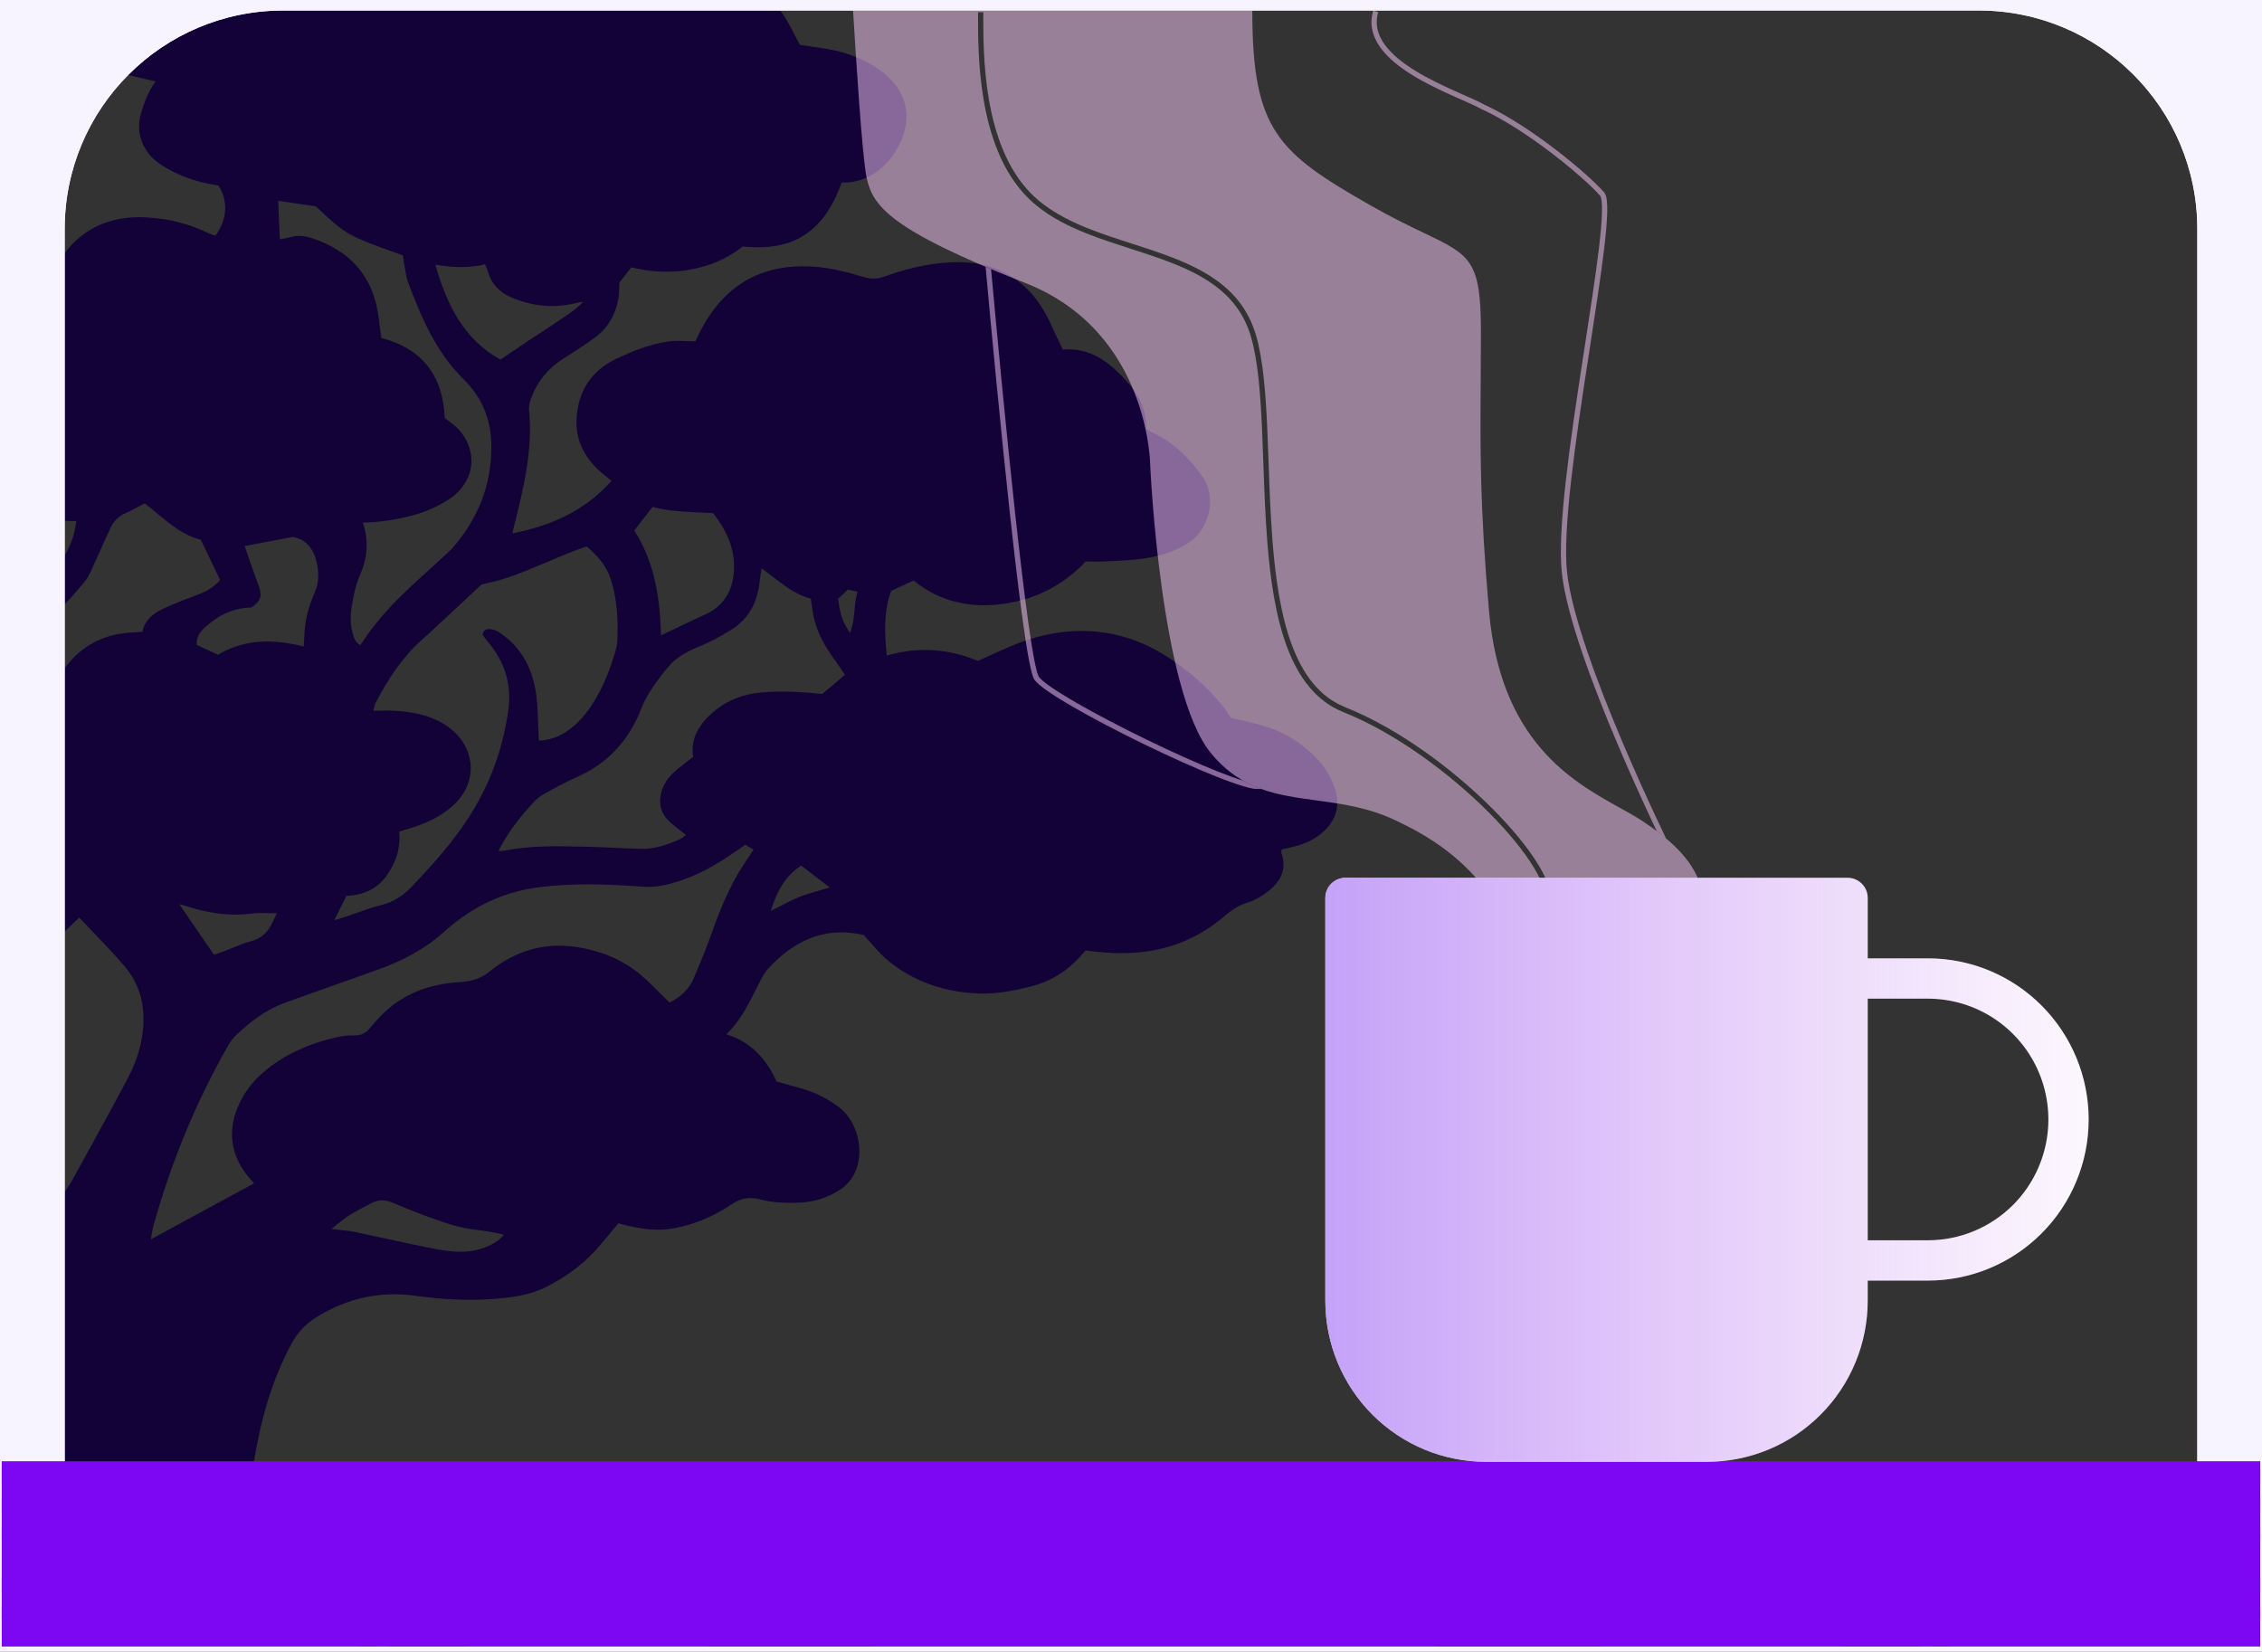 <svg width="1294" height="945" viewBox="0 0 1294 945" fill="none" xmlns="http://www.w3.org/2000/svg">
<rect x="0" y="0" width="1294" height="945" fill="#333333" stroke="none"/>
<g clip-path="url(#clip0_743_273)">
<path fill-rule="evenodd" clip-rule="evenodd" d="M446.247 6H162C127.321 6 95.94 20.122 73.294 42.93C74.269 43.157 75.243 43.384 76.216 43.611C80.465 44.602 84.702 45.59 88.974 46.589C84.802 52.392 82.475 58.606 80.595 65.124C77.014 77.373 83.119 87.993 90.818 93.347C101.094 100.475 112.588 104.307 124.942 106.152C130.617 115.016 130.116 125.403 123.223 134.876C122.732 134.689 122.223 134.512 121.708 134.332C120.647 133.961 119.557 133.58 118.532 133.085C107.557 127.82 95.848 125.009 83.782 124.364C64.848 123.327 48.746 129.368 37 144.812V297.901C39.19 298.102 41.394 298.179 43.624 298.127C42.898 305.121 40.538 311.901 37 317.816V345.762C41.079 341.503 44.935 337.02 48.691 332.474C50.607 330.125 51.873 327.196 53.123 324.301C53.532 323.355 53.939 322.413 54.366 321.497C55.787 318.464 57.153 315.415 58.52 312.367C60.098 308.847 61.676 305.327 63.336 301.833C65.144 297.965 68.026 295.118 72.126 293.435C74.41 292.49 76.582 291.305 78.978 289.999C80.17 289.349 81.417 288.669 82.761 287.973C85.258 289.865 87.662 291.872 90.059 293.873C97.526 300.107 104.923 306.283 114.844 308.764C116.31 311.817 117.771 314.849 119.23 317.875C121.475 322.534 123.715 327.182 125.962 331.883C122.668 335.465 118.926 337.972 114.576 339.655C113.654 340.007 112.732 340.356 111.809 340.706C107.228 342.443 102.641 344.182 98.14 346.12C90.818 349.254 83.424 352.478 81.4 361.467C80.068 361.571 78.781 361.65 77.528 361.728C74.876 361.892 72.375 362.046 69.906 362.399C56.057 364.368 45.055 371.237 37 382.347V532.934C39.064 530.952 41.148 528.955 43.262 526.929L45.307 524.968C48.135 527.986 50.959 530.924 53.752 533.83C59.926 540.254 65.952 546.522 71.536 553.156C80.738 564.062 83.406 577.045 81.544 591.228C80.344 600.505 77.229 609.083 72.968 617.159C64.678 632.816 56.129 648.326 47.57 663.851C45.371 667.841 43.171 671.832 40.974 675.826C40.271 677.122 39.434 678.349 38.444 679.802C37.995 680.46 37.514 681.165 37 681.944V839H144.803C145.743 833.068 146.836 827.153 148.091 821.258C152.012 802.759 157.92 784.976 167.033 768.286C170.398 762.161 174.928 757.416 180.836 753.709C198.417 742.749 217.449 738.433 237.966 741.352C252.539 743.429 267.184 744.217 281.847 743.179C292.518 742.409 303.242 741.065 312.964 736.033C324.744 729.962 335.253 722.155 343.74 711.857C345.723 709.46 347.712 707.087 349.693 704.725C351.056 703.1 352.415 701.479 353.765 699.859C354.148 699.964 354.477 700.063 354.776 700.152C355.192 700.277 355.55 700.385 355.914 700.468C365.707 703.011 375.5 704.551 385.723 702.688C397.808 700.45 408.693 695.615 418.773 688.881C423.66 685.622 428.405 684.583 434.17 686.07C442.28 688.201 450.623 688.469 458.966 687.932C466.557 687.431 473.575 685.031 479.949 681.055C484.299 678.315 487.54 674.573 489.563 669.702C494.325 658.133 490.655 641.658 479.967 633.456C475.527 630.053 470.46 627.116 465.25 625.057C460.685 623.235 455.9 621.946 450.999 620.627C448.77 620.026 446.517 619.419 444.249 618.753C438.592 606.325 430.088 596.225 415.514 591.748C423.428 584.105 427.995 574.983 432.558 565.869C432.785 565.415 433.012 564.962 433.239 564.51C433.518 563.96 433.794 563.403 434.071 562.845C435.553 559.856 437.064 556.809 439.236 554.409C454.257 537.826 472.376 529.822 494.182 534.961C495.766 536.66 497.247 538.359 498.693 540.017C501.789 543.568 504.723 546.934 508.165 549.717C523.06 561.823 540.462 567.59 559.619 568.396C569.806 568.807 579.617 566.909 589.428 564.456C600.6 561.662 609.964 556.003 617.698 547.497C618.535 546.541 619.391 545.604 620.216 544.702C620.503 544.387 620.786 544.077 621.064 543.772C634.67 545.634 647.883 546.154 661.185 543.45C675.669 540.513 688.452 534.263 699.714 524.754C703.867 521.208 708.057 518.056 713.553 516.426C717.832 515.155 722.003 512.648 725.566 509.854C732.638 504.32 736.29 497.211 733.032 487.935C732.923 487.594 733.019 487.163 733.126 486.687C733.177 486.461 733.23 486.224 733.265 485.982C734.245 485.745 735.222 485.519 736.194 485.293C738.007 484.872 739.806 484.455 741.59 483.977C747.158 482.508 752.26 480.055 756.629 476.223C763.897 469.847 766.655 461.699 764.023 452.53C762.161 446.083 758.938 439.994 754.194 434.891C745.833 425.865 735.843 419.329 724.152 415.675C719.765 414.294 715.262 413.263 710.647 412.207C708.5 411.716 706.33 411.219 704.136 410.679C703.74 410.094 703.344 409.463 702.935 408.812C702.143 407.55 701.303 406.213 700.322 404.984C690.565 392.663 678.82 382.545 665.482 374.343C650.551 365.174 634.223 360.626 616.749 361.002C603.518 361.306 590.753 364.44 578.543 369.562C574.13 371.414 569.761 373.41 565.189 375.499C563.307 376.359 561.39 377.234 559.422 378.122C542.861 371.156 525.352 369.831 507.287 375.06C505.891 361.897 505.551 349.576 509.794 338.062C514.467 335.877 518.567 333.979 522.631 332.116C537.652 344.419 555.108 347.983 573.387 345.565C591.738 343.147 608.012 335.178 621.082 321.228C622.238 321.228 623.396 321.244 624.554 321.259C627.123 321.294 629.687 321.328 632.218 321.192C633.529 321.125 634.839 321.064 636.149 321.003C641.831 320.74 647.495 320.477 653.111 319.706C663.119 318.345 672.769 315.712 681.219 309.623C691.227 302.407 696.58 284.964 687.862 272.643C680.414 262.095 671.569 253.231 659.699 247.679C658.728 247.213 657.802 246.662 656.85 246.094C656.486 245.877 656.119 245.658 655.743 245.441C656.065 232.046 649.119 222.465 640.364 213.726C631.501 204.915 621.404 198.862 608.012 199.99C607.315 198.523 606.628 197.105 605.956 195.716C604.452 192.611 603.021 189.655 601.71 186.649C596.948 175.814 590.395 166.341 580.584 159.518C567.228 150.206 552.153 148.862 536.559 150.707C526.086 151.925 515.935 154.575 506.034 158.193C501.952 159.697 497.995 159.715 493.878 158.425C489.491 157.064 485.051 155.865 480.557 154.862C468.92 152.229 457.068 151.388 445.359 153.644C425.003 157.584 411.057 170.084 401.406 187.956C400.539 189.564 399.744 191.226 398.886 193.021C398.54 193.745 398.183 194.49 397.808 195.262C396.135 195.262 394.465 195.202 392.805 195.141C389.136 195.007 385.512 194.875 381.999 195.406C371.579 196.964 361.804 200.868 352.351 205.38C337.921 212.257 330.598 224.327 329.811 239.782C329.148 252.837 335.325 263.367 345.422 271.551C346.349 272.303 347.289 273.049 348.245 273.806C348.768 274.219 349.295 274.637 349.827 275.061C334.412 292.539 314.915 300.813 293.073 305.182C293.606 302.98 294.147 300.791 294.687 298.61C296.028 293.182 297.358 287.802 298.533 282.385C301.989 266.734 304.227 250.974 302.669 234.857C302.418 232.404 303.152 229.682 304.03 227.318C307.539 218.006 313.626 210.753 322.005 205.363L322.582 204.995C328.495 201.232 334.399 197.475 340.051 193.364C347.857 187.687 352.297 179.772 353.855 170.298C354.155 168.441 354.198 166.543 354.241 164.599C354.263 163.639 354.285 162.668 354.338 161.685C354.98 160.858 355.623 160.03 356.267 159.201C357.871 157.135 359.484 155.059 361.106 152.963C372.313 155.614 383.288 156.33 394.46 154.324C405.667 152.319 415.855 148.272 424.717 141.072C437.5 142.075 449.853 141.52 460.846 134.052C471.874 126.549 477.514 115.285 481.524 104.379C502.65 105.453 518.316 84.178 518.567 67.04C518.764 53.968 510.206 43.652 498.497 36.919C490.637 32.388 482.169 29.559 473.289 28.019C469.78 27.422 466.264 26.917 462.864 26.429C461.06 26.17 459.289 25.916 457.57 25.655C456.632 23.9 455.743 22.179 454.87 20.49C453.026 16.92 451.255 13.494 449.262 10.2C448.341 8.677 447.335 7.277 446.247 6ZM396.859 559.746C394.192 566.014 389.357 570.365 383.055 573.625C381.398 572.002 379.8 570.404 378.231 568.836C375.004 565.609 371.902 562.507 368.661 559.567C357.651 549.592 344.688 544.13 329.954 541.82C310.833 538.847 294.362 544.309 279.806 556.003C274.614 560.194 269.19 561.501 262.977 561.877C248.475 562.755 234.94 566.784 223.482 576.06C219.257 579.481 215.443 583.492 212.042 587.701C209.446 590.924 206.707 592.5 202.571 592.375C199.348 592.285 196 592.625 192.849 593.359C176.879 597.066 162.091 603.281 149.648 614.348C143.472 619.846 138.781 626.525 135.755 634.047C130.187 647.908 132.318 660.998 141.681 672.782C142.362 673.648 143.103 674.476 143.917 675.387C144.366 675.89 144.837 676.417 145.334 676.99C125.837 687.574 106.662 697.996 86.27 709.082C86.496 707.876 86.671 706.836 86.828 705.908C87.117 704.19 87.342 702.857 87.702 701.578C97.692 665.601 111.711 631.289 130.151 598.786C131.53 596.35 133.231 593.933 135.254 592.034C143.418 584.334 152.334 577.582 162.986 573.714C172.245 570.333 181.541 567.049 190.841 563.764C199.866 560.575 208.894 557.386 217.896 554.105C231.324 549.216 243.606 542.536 254.419 532.794C269.655 519.041 287.451 510.284 308.165 507.633C328.271 505.037 348.287 505.896 368.393 507.311C376.539 507.902 384.416 505.556 392.043 502.834C403.268 498.841 413.187 492.429 422.908 485.678C423.578 485.202 424.254 484.732 424.992 484.22C425.419 483.924 425.867 483.613 426.346 483.278L426.35 483.281C427.799 484.14 429.248 484.999 431.108 486.09C430.549 486.923 430.007 487.729 429.478 488.515C428.212 490.398 427.019 492.17 425.845 493.952C417.752 506.29 412.077 519.721 407.225 533.6C404.11 542.447 400.494 551.114 396.859 559.746ZM195.515 525.14C194.329 525.503 192.995 525.909 191.292 526.437C191.961 525.079 192.597 523.788 193.21 522.542C194.941 519.024 196.496 515.864 198.149 512.558C207.62 512.164 215.676 508.779 221.226 500.9C226.4 493.522 229.319 485.409 228.352 475.739C229.178 475.488 230.015 475.24 230.857 474.991C232.238 474.581 233.632 474.167 235.012 473.733C243.641 471.047 251.787 467.394 258.662 461.341C274.722 447.194 272.09 425.417 254.061 414.314C245.235 408.888 235.352 407.187 225.219 406.614C222.774 406.483 220.329 406.518 217.694 406.557C216.373 406.576 215.004 406.596 213.564 406.596C213.76 405.912 213.91 405.292 214.049 404.724C214.327 403.579 214.553 402.646 214.996 401.832C222.014 388.616 230.017 376.152 241.314 366.088C245.406 362.442 249.407 358.706 253.407 354.969C255.008 353.474 256.608 351.979 258.215 350.49C261.597 347.365 264.96 344.221 268.443 340.964C270.75 338.808 273.11 336.602 275.563 334.319C288.385 332.023 300.472 326.872 312.773 321.628C320.242 318.445 327.79 315.228 335.629 312.596C341.591 317.825 346.837 323.413 349.361 331.256C353.228 343.327 353.73 355.719 353.103 368.255C353.067 369.114 341 422.498 308.273 423.752C308.146 421.15 308.053 418.585 307.961 416.049C307.755 410.346 307.554 404.787 306.984 399.271C305.748 387.971 302.025 377.495 294.165 368.953C291.658 366.249 288.722 363.903 285.679 361.808C282.778 359.82 276.942 358.369 276.136 362.811C276.033 363.363 276.97 364.512 278.423 366.293C283.279 372.245 293.901 385.264 290.745 406.739C287.004 432.33 278.088 454.106 263.496 474.468C255.064 486.269 245.396 496.978 235.388 507.419C230.661 512.343 225.165 516.068 218.254 517.751C213.463 518.943 208.798 520.591 204.138 522.236C202.007 522.989 199.877 523.741 197.737 524.449C197.018 524.677 196.298 524.899 195.515 525.14ZM408.371 407.097C400.279 414.01 394.854 422.033 396.519 433.028C395.129 434.143 393.773 435.181 392.463 436.183C389.438 438.499 386.659 440.625 384.273 443.075C381.856 445.492 379.797 448.644 378.723 451.832C376.628 458.225 377.38 464.547 382.429 469.507C384.409 471.475 386.636 473.188 388.982 474.992C390.094 475.847 391.232 476.722 392.383 477.655C392.048 477.897 391.712 478.175 391.368 478.46C390.666 479.042 389.93 479.652 389.089 480.037C381.892 483.332 374.426 485.839 366.423 485.642C361.799 485.522 357.183 485.302 352.568 485.083C347.569 484.845 342.571 484.608 337.563 484.496C336.407 484.47 335.25 484.442 334.093 484.415C318.645 484.045 303.151 483.674 287.827 486.806C287.466 486.883 287.071 486.866 286.496 486.841C286.13 486.825 285.691 486.806 285.141 486.806C286.001 485.212 286.628 484.013 287.29 482.831C292.124 474.163 298.301 466.516 304.979 459.246C306.697 457.347 308.792 455.61 311.048 454.357C317.35 450.865 323.688 447.373 330.258 444.454C348.323 436.449 360.175 422.91 367.175 404.68C368.661 400.865 370.72 397.176 373.03 393.809C376.342 388.938 379.869 384.103 383.861 379.805C386.457 376.994 389.912 374.827 393.296 372.964C395.652 371.665 398.15 370.615 400.646 369.566C402.588 368.749 404.529 367.934 406.401 367.001C410.519 364.96 414.494 362.649 418.379 360.25C428.727 353.892 433.382 344.114 434.599 332.403C434.738 331.029 434.973 329.663 435.247 328.07C435.399 327.191 435.562 326.243 435.727 325.186C437.811 326.695 439.824 328.251 441.816 329.789C448.755 335.15 455.423 340.302 463.854 342.556C464.066 343.858 464.241 345.165 464.416 346.469C464.788 349.24 465.159 352.002 465.877 354.68C468.043 362.793 472.018 370.099 477.013 376.833C478.526 378.834 479.914 380.944 481.325 383.089C481.984 384.091 482.648 385.1 483.333 386.109C481.755 387.44 480.216 388.736 478.696 390.016C475.901 392.369 473.171 394.667 470.388 397.033C458.876 395.905 447.096 395.099 435.298 396.209C425.272 397.14 416.159 400.4 408.371 407.097ZM256.448 240.69C255.805 240.193 255.126 239.669 254.401 239.101C253.452 215.015 241.618 199.489 218.147 193.364C217.91 191.614 217.687 189.912 217.467 188.242C217.105 185.485 216.753 182.813 216.374 180.148C213.116 157.637 200.011 143.508 178.885 136.381C174.946 135.073 170.81 134.393 166.603 135.575C165.21 135.978 163.783 136.24 162.261 136.519C161.553 136.649 160.824 136.782 160.068 136.936C159.973 134.644 159.88 132.376 159.787 130.111C159.582 125.103 159.377 120.107 159.155 114.891C162.359 115.367 165.616 115.844 168.908 116.326C172.79 116.894 176.722 117.469 180.675 118.061C198.167 134.536 198.757 134.858 230.518 146.105C230.58 146.54 230.634 147.003 230.689 147.482C230.793 148.384 230.904 149.342 231.091 150.277C231.308 151.393 231.489 152.521 231.67 153.648C232.117 156.428 232.563 159.205 233.544 161.792C239.649 177.963 246.255 193.937 256.997 207.744C259.665 211.201 262.637 214.46 265.752 217.54C275.993 227.819 280.881 240.14 281.077 254.664C281.364 277.747 273.182 297.446 258.072 314.441C253.626 318.602 249.44 322.391 245.464 325.992C230.289 339.733 218.149 350.724 206.134 369.114C203.165 367.455 202.445 364.824 201.713 362.153L201.658 361.951C199.642 354.805 200.997 347.764 202.341 340.777L202.392 340.515C203.198 336.468 204.451 332.421 206.08 328.642C210.216 319.043 211.039 309.319 207.584 298.986C217.52 298.789 226.937 297.303 236.229 294.814C243.462 292.879 250.212 289.889 256.55 285.859C261.437 282.726 265.233 278.589 267.668 273.234C272.591 262.4 267.829 250.115 260.632 244.026C259.341 242.925 257.997 241.887 256.448 240.69ZM378.15 363.491C377.541 342.055 374.533 321.711 362.843 303.499C365.071 300.649 367.19 297.922 369.335 295.162C370.653 293.465 371.982 291.755 373.352 289.996C381.837 292.368 390.742 292.767 399.729 293.169C402.48 293.292 405.238 293.415 407.995 293.596C415.586 303.445 420.724 314.172 419.865 326.762C419.113 337.918 414.172 346.711 403.412 351.564C397.703 354.136 392.054 356.843 386.232 359.634C383.581 360.904 380.894 362.191 378.15 363.491ZM173.845 367.974C173.797 368.554 173.745 369.18 173.693 369.866C156.398 365.497 140.213 365.461 124.691 374.558C123.356 373.945 122.007 373.323 120.649 372.698C117.964 371.461 115.245 370.208 112.534 368.971C112.391 364.888 113.913 362.112 116.366 359.784C124.028 352.478 132.891 347.732 143.776 347.589C149.057 343.971 150.096 341.106 148.127 335.608C147.562 334.029 146.994 332.452 146.426 330.877C145.591 328.56 144.758 326.246 143.937 323.932C142.96 321.173 142.012 318.404 141.005 315.461C140.666 314.468 140.319 313.456 139.963 312.417C148.789 310.716 157.472 309.068 167.409 307.188C175.018 308.477 179.672 313.993 181.355 322.643C182.483 328.391 182.394 333.764 179.941 339.243C176.486 347.034 174.337 355.253 174.104 363.885C174.078 365.143 173.975 366.392 173.845 367.974ZM286.305 205.739C265.34 194.152 255.69 174.561 249.048 151.477C258.967 153.017 268.097 153.519 277.443 151.244C277.665 151.792 277.905 152.313 278.14 152.821C278.549 153.71 278.94 154.558 279.18 155.435C281.077 162.544 285.768 167.147 292.285 170.03C304.746 175.492 317.583 176.548 330.742 173.092C331.157 172.982 331.581 172.93 332.322 172.84C332.666 172.798 333.078 172.748 333.588 172.68C329.792 176.758 325.644 179.489 321.618 182.139C320.517 182.863 319.425 183.582 318.352 184.321C315.107 186.555 311.799 188.707 308.493 190.858C306.474 192.171 304.457 193.484 302.454 194.815C298.501 197.451 294.577 200.118 290.464 202.913C289.101 203.84 287.718 204.78 286.305 205.739ZM194.511 703.667C192.963 703.506 191.329 703.337 189.573 703.118C190.801 702.168 191.939 701.246 193.03 700.363C195.248 698.568 197.271 696.93 199.456 695.525C203.618 692.908 208.005 690.635 212.379 688.368L212.633 688.237C216.75 686.088 220.635 686.374 225.129 688.29C236.14 692.946 247.365 697.352 258.806 700.88C263.817 702.414 269.072 703.141 274.335 703.87C276.876 704.221 279.419 704.573 281.937 705.016C283.121 705.214 284.297 705.494 285.739 705.838C286.522 706.024 287.382 706.229 288.364 706.449C287.789 707.006 287.321 707.485 286.914 707.901C286.13 708.704 285.575 709.272 284.927 709.708C274.453 717.033 262.673 717.069 250.874 714.884C240.819 713.013 230.827 710.835 220.828 708.655C214.839 707.349 208.848 706.043 202.839 704.802C200.214 704.257 197.525 703.979 194.511 703.667ZM123.666 545.84C123.253 545.979 122.837 546.118 122.417 546.261C115.739 536.519 109.222 527.01 102.598 517.34C102.812 517.39 103.04 517.44 103.277 517.493C104.052 517.664 104.927 517.858 105.749 518.145C118.371 522.336 131.172 524.395 144.51 522.622C147.552 522.218 150.669 522.317 153.891 522.42C155.372 522.467 156.875 522.515 158.403 522.515C158.04 523.262 157.699 523.982 157.368 524.68C156.604 526.289 155.896 527.781 155.109 529.231C152.62 533.815 149.237 536.985 143.865 538.4C139.997 539.425 136.27 540.95 132.542 542.474C130.801 543.186 129.06 543.899 127.305 544.56C126.122 545.017 124.909 545.424 123.666 545.84ZM446.442 518.356C444.678 519.273 442.858 520.22 440.937 521.172C444.428 509.854 449.352 500.882 458.322 495.241C461.59 497.729 464.728 500.122 467.831 502.489C470.134 504.245 472.418 505.986 474.721 507.741C472.965 508.275 471.191 508.777 469.413 509.28C465.406 510.413 461.379 511.552 457.498 513.077C453.79 514.534 450.249 516.375 446.442 518.356ZM488.847 348.983C488.451 353.28 488.049 357.654 486.287 362.023C481.596 355.719 480.271 349.433 479.483 342.556C480.447 341.642 481.448 340.701 482.481 339.729C483.329 338.932 484.199 338.113 485.087 337.274C486.824 337.668 488.471 338.026 490.583 338.509C489.497 341.917 489.174 345.424 488.847 348.983Z" fill="#130237"/>
<path fill-rule="evenodd" clip-rule="evenodd" d="M1367 -82H-73V1018H1367V-82ZM162 6C92.964 6 37 61.964 37 131V839H1257V131C1257 61.964 1201.04 6 1132 6H162Z" fill="#F7F3FF"/>
<path fill-rule="evenodd" clip-rule="evenodd" d="M563.824 152.656C567.177 189.709 572.408 245.037 577.609 292.812C580.293 317.467 582.97 340.123 585.377 357.222C586.581 365.769 587.719 372.946 588.76 378.296C589.281 380.97 589.781 383.209 590.258 384.944C590.717 386.616 591.201 388.006 591.752 388.832C592.369 389.758 593.379 390.772 594.629 391.837C595.899 392.92 597.497 394.124 599.366 395.423C603.106 398.023 607.996 401.054 613.655 404.33C624.975 410.884 639.446 418.463 654.093 425.599C668.739 432.734 683.588 439.438 695.665 444.238C701.701 446.637 707.068 448.569 711.385 449.841C713.542 450.477 715.46 450.955 717.082 451.242C718.097 451.422 719.976 451.437 721.492 451.383C717.963 450.105 714.507 448.554 711.13 446.631C707.131 445.399 702.254 443.628 696.773 441.45C684.787 436.687 670.011 430.016 655.407 422.902C640.804 415.787 626.4 408.242 615.158 401.733C609.535 398.478 604.723 395.493 601.079 392.96C599.257 391.693 597.744 390.551 596.575 389.555C595.386 388.541 594.631 387.742 594.248 387.168C593.999 386.794 593.616 385.845 593.151 384.15C592.702 382.518 592.219 380.362 591.705 377.723C590.679 372.449 589.549 365.332 588.348 356.804C585.947 339.752 583.274 317.133 580.591 292.488C575.467 245.417 570.312 191.001 566.956 153.976C565.896 153.532 564.852 153.092 563.824 152.656Z" fill="#FECFFE" fill-opacity="0.5"/>
<path fill-rule="evenodd" clip-rule="evenodd" d="M495.694 101.299C493.232 89.479 489.539 31.61 488 6H716.388C716.388 74.556 731.006 87.263 784.092 117.552C796.409 124.579 806.406 129.364 814.497 133.237C841.281 146.056 847.18 148.879 847.18 189.949C847.18 200.06 847.113 209.412 847.049 218.428C846.773 257.099 846.542 289.612 851.796 349.52C858.349 424.238 899.452 447.059 926.566 462.113C931.085 464.622 935.216 466.916 938.734 469.198C957.931 481.653 967.572 492.665 971.917 504H884.799C883.597 501.078 881.966 497.944 879.969 494.658C874.074 484.96 864.863 473.741 853.561 462.439C830.963 439.842 799.798 416.704 769.557 404.607C755.094 398.822 745.571 386.254 739.215 369.499C732.854 352.733 729.742 331.967 727.995 310.13C726.793 295.103 726.242 279.654 725.709 264.71C725.467 257.933 725.229 251.26 724.936 244.776C723.999 224.074 722.497 205.274 718.438 191.574C710.206 163.792 686.503 152.587 660.987 143.831C656.547 142.308 652.063 140.862 647.584 139.417L647.582 139.417L647.582 139.417L647.582 139.416C639.087 136.677 630.612 133.944 622.494 130.701C610.14 125.765 598.854 119.733 590.061 110.939C575.984 96.863 569.058 76.478 565.679 56.697C562.473 37.939 562.489 19.929 562.499 8.726C562.499 8.131 562.5 7.556 562.5 7H559.5C559.5 7.562 559.499 8.146 559.499 8.75C559.489 19.948 559.472 38.184 562.721 57.203C566.142 77.222 573.216 98.337 587.939 113.061C597.146 122.267 608.86 128.485 621.381 133.487C629.587 136.765 638.243 139.557 646.804 142.319C651.259 143.756 655.687 145.184 660.013 146.669C685.497 155.413 707.793 166.208 715.562 192.426C719.502 205.726 721.001 224.176 721.939 244.912C722.23 251.335 722.466 257.975 722.708 264.735L722.708 264.736C723.242 279.713 723.797 295.275 725.005 310.37C726.758 332.283 729.895 353.392 736.41 370.563C742.929 387.746 752.905 401.178 768.443 407.393C798.202 419.296 829.037 442.158 851.439 464.561C862.637 475.759 871.675 486.79 877.406 496.217C879.083 498.977 880.467 501.582 881.537 504H845.899C830.425 485.874 812.431 475.966 798.053 469.198C782.614 461.931 767.469 459.879 753.02 457.921C730.746 454.902 710.129 452.108 692.65 430.783C663.833 395.623 658.029 266.78 658.029 266.78C658.029 266.78 658.029 189.949 586.478 161.877C508.239 131.18 499.079 117.552 495.694 101.299Z" fill="#FECFFE" fill-opacity="0.5"/>
<path fill-rule="evenodd" clip-rule="evenodd" d="M953.078 479.67C953.067 479.648 953.057 479.626 953.046 479.604C951.577 476.555 949.472 472.144 946.928 466.696C941.839 455.801 934.997 440.769 927.981 424.215C913.918 391.033 899.262 351.979 896.49 327.829C895.112 315.819 896.296 296.958 898.753 275.127C901.205 253.337 904.907 228.735 908.508 205.303C908.892 202.801 909.275 200.312 909.656 197.841L909.656 197.839C912.836 177.19 915.822 157.806 917.639 142.581C918.656 134.061 919.314 126.797 919.43 121.321C919.488 118.587 919.413 116.251 919.167 114.406C918.933 112.649 918.51 111.024 917.631 110.015C913.033 104.736 902.44 95.164 889.724 85.434C877.019 75.712 862.068 65.734 848.684 59.663C846.109 58.191 842.016 56.383 837.218 54.264L837.218 54.264L837.217 54.264C835.62 53.558 833.944 52.818 832.221 52.044C825.202 48.894 817.24 45.127 809.982 40.695C802.706 36.252 796.253 31.207 792.159 25.546C788.103 19.936 786.399 13.785 788.438 6.927L785.562 6.073C783.201 14.015 785.256 21.118 789.728 27.304C794.164 33.438 801.01 38.731 808.418 43.255C815.844 47.79 823.948 51.619 830.992 54.781C832.802 55.593 834.533 56.358 836.162 57.078C840.937 59.188 844.831 60.908 847.252 62.3C847.294 62.324 847.337 62.346 847.381 62.366C860.481 68.298 875.252 78.137 887.901 87.816C900.56 97.502 910.967 106.931 915.369 111.985C915.615 112.267 915.965 113.087 916.193 114.802C916.41 116.428 916.487 118.591 916.431 121.258C916.317 126.583 915.675 133.73 914.661 142.225C912.849 157.396 909.873 176.725 906.69 197.389C906.31 199.857 905.927 202.345 905.542 204.847C901.943 228.274 898.232 252.933 895.772 274.792C893.316 296.608 892.088 315.781 893.51 328.171C896.338 352.821 911.182 392.267 925.219 425.385C932.253 441.981 939.111 457.048 944.21 467.966C945.506 470.741 946.688 473.248 947.731 475.444C949.635 476.868 951.415 478.276 953.078 479.67Z" fill="#FECFFE" fill-opacity="0.5"/>
<g style="mix-blend-mode:multiply">
<path fill-rule="evenodd" clip-rule="evenodd" d="M1260.5 842.5H33.5V131C33.5 60.031 91.031 2.5 162 2.5H1132C1202.97 2.5 1260.5 60.031 1260.5 131V842.5ZM162 6C92.964 6 37 61.964 37 131V839H1257V131C1257 61.964 1201.04 6 1132 6H162Z" fill="#F7F3FF"/>
</g>
<rect x="1" y="836" width="1292" height="106" fill="#7D07F2"/>
<g style="mix-blend-mode:multiply">
<path fill-rule="evenodd" clip-rule="evenodd" d="M1 848.338V839.162C7.583 839.239 15.187 839.566 23.814 840.146C29.041 840.473 47.392 840.637 69.663 840.528C90.083 840.418 106.637 840.528 106.419 840.691C106.201 840.91 103.969 841.564 101.409 842.164C90.9 844.729 79.519 846.475 64.381 847.839C56.624 848.525 26.535 848.713 1 848.338ZM1 865.107V856.892C6.168 856.723 12.465 856.588 20.274 856.46C49.243 855.969 116.221 853.186 126.131 852.095C132.393 851.385 137.512 849.967 148.021 846.093C167.08 838.999 177.099 838.072 212.221 839.927L219.3 840.309L215.38 840.745C205.36 841.782 196.321 844.347 176.01 851.931C160.273 857.77 154.719 859.352 144.754 860.825C130.596 862.953 80.772 864.536 14.393 865.027C9.494 865.06 5.037 865.087 1 865.107ZM1 880.742V874.132C46.784 873.431 98.673 873.542 110.122 874.357C141.432 876.649 150.308 878.232 214.291 892.746C242.225 899.075 262.7 902.676 283.011 904.859C295.208 906.114 321.073 906.169 331.202 904.859C351.077 902.404 381.026 895.31 404.986 887.562C415.114 884.234 427.856 881.178 435.534 880.196C438.752 879.787 442.989 879.189 445.889 878.78L445.947 878.772C446.508 878.693 447.018 878.621 447.459 878.559C454.592 877.413 471.854 875.667 485.304 874.739C508.338 873.157 529.792 872.775 596.552 872.884C639.308 872.954 654.725 873.002 660.499 873.313C666.273 873.002 681.691 872.954 724.447 872.884C791.207 872.775 812.661 873.157 835.695 874.739C849.145 875.667 866.406 877.413 873.54 878.559L874.323 878.669L875.109 878.78C878.01 879.189 882.247 879.787 885.465 880.196C893.143 881.178 905.885 884.234 916.013 887.562C939.973 895.31 969.922 902.404 989.797 904.859C999.925 906.169 1025.79 906.114 1037.99 904.859C1058.3 902.676 1078.77 899.075 1106.71 892.746C1170.69 878.232 1179.57 876.649 1210.88 874.357C1220.1 873.7 1255.6 873.5 1293 873.815V880.753C1225.3 880.876 1217.99 881.995 1171.56 894.655C1145.97 901.64 1142.1 902.513 1112.1 908.297C1081.93 914.135 1059.22 915.99 1019.2 916.045C991.104 916.099 973.298 915.063 954.947 912.334C935.616 909.497 923.31 906.332 905.667 899.675C892.163 894.601 891.4 894.328 883.886 892.255C854.699 884.179 834.551 882.269 763.272 881.014L750.753 880.792H750.751H750.749H750.747H750.744L750.742 880.792H750.739H750.737H750.735L750.732 880.792H750.73H750.727H750.725L750.722 880.792H750.72H750.718H750.715L750.713 880.792H750.71H750.708H750.705L750.703 880.792H750.701H750.698H750.696L750.693 880.792H750.691H750.688L750.685 880.792H750.683H750.681L750.679 880.792L750.676 880.791C685.009 879.626 666.346 879.295 660.499 878.817C654.653 879.295 635.989 879.626 570.323 880.791L570.32 880.792L570.318 880.792H570.315H570.313L570.311 880.792H570.308H570.306L570.303 880.792H570.301H570.298H570.296L570.293 880.792H570.291H570.288H570.286L570.284 880.792H570.281H570.279H570.276L570.274 880.792H570.271H570.269H570.267L570.264 880.792H570.262H570.259H570.257L570.255 880.792H570.252H570.25H570.248H570.246L557.727 881.014C486.447 882.269 466.3 884.179 437.113 892.255C429.598 894.328 428.836 894.601 415.332 899.675C397.689 906.332 385.382 909.497 366.052 912.334C347.701 915.063 329.895 916.099 301.797 916.045C261.774 915.99 239.067 914.135 208.9 908.297C178.896 902.513 175.03 901.64 149.437 894.655C100.81 881.396 95.093 880.796 17.987 880.742H1ZM1 910.483V902.686C12.749 902.484 27.158 902.887 42.872 903.931C44.99 904.061 48.699 904.3 53.037 904.581L53.06 904.582C57.864 904.893 63.434 905.253 68.465 905.568C94.494 907.26 114.206 908.951 167.298 914.299C232.315 920.792 255.076 922.374 291.451 922.865C324.395 923.302 346.612 922.265 371.279 919.209C383.858 917.682 392.897 915.881 411.792 911.297C437.549 905.023 442.558 904.095 460.8 902.294C503.927 897.984 558.761 895.965 606.462 896.947C617.843 897.165 634.397 897.384 643.218 897.438C653.168 897.47 657.924 897.58 660.499 898.13C663.075 897.58 667.831 897.47 677.781 897.438C686.602 897.384 703.156 897.165 714.537 896.947C762.238 895.965 817.072 897.984 860.199 902.294C878.441 904.095 883.45 905.023 909.207 911.297C928.102 915.881 937.141 917.682 949.72 919.209C974.387 922.265 996.604 923.302 1029.55 922.865C1065.92 922.374 1088.68 920.792 1153.7 914.299C1206.79 908.951 1226.5 907.26 1252.53 905.568C1257.56 905.253 1263.14 904.893 1267.94 904.582L1267.96 904.581C1272.3 904.3 1276.01 904.061 1278.13 903.931C1283.24 903.591 1288.21 903.32 1293 903.114V910.731C1243.24 911.547 1197.48 914.316 1162.41 918.664C1148.26 920.41 1087.59 929.304 1088.52 929.467C1089.39 929.631 1124.73 924.939 1147.6 921.61C1154.9 920.573 1161.27 919.755 1161.76 919.864C1162.63 920.028 1139.87 923.847 1121.57 926.576C1079.59 932.905 1037.66 936.943 1011.03 937.325C953.804 938.089 925.107 934.978 876.371 922.701C828.507 910.697 793.548 904.968 757.827 903.331C745.466 902.785 739.422 902.895 703.102 904.15C686.791 904.704 671.97 905.2 664.455 905.431V905.568H661.623C661.453 905.568 661.072 905.561 660.499 905.546C659.927 905.561 659.546 905.568 659.376 905.568H656.544V905.431C649.029 905.2 634.208 904.704 617.897 904.15C581.577 902.895 575.533 902.785 563.172 903.331C527.451 904.968 492.492 910.697 444.627 922.701C395.892 934.978 367.195 938.089 309.965 937.325C283.337 936.943 241.408 932.905 199.425 926.576C181.129 923.847 158.367 920.028 159.239 919.864C159.729 919.755 166.1 920.573 173.396 921.61C196.267 924.939 231.607 929.631 232.478 929.467C233.404 929.304 172.743 920.41 158.585 918.664C117.253 913.54 61.072 910.609 1 910.483ZM1 926.88V919.371C4.477 919.643 8.268 919.89 11.017 920.028C24.032 920.628 85.4 924.065 108.761 925.484C152.541 928.212 170.946 930.013 208.138 935.033C232.324 938.317 251.652 940.547 269.892 942H223.653C220.575 941.525 217.094 940.984 213.583 940.435C165.337 932.796 155.971 931.432 139.744 929.849C126.948 928.649 106.528 927.503 82.895 926.794C64.36 926.237 26.797 926.319 1 926.88ZM824.223 942C821.232 941.69 818.161 941.368 815.003 941.035C757.99 935.033 746.174 934.269 712.903 934.214C686.657 934.214 681.048 934.487 668.524 936.452C667.041 936.691 665.642 936.931 664.359 937.164C664.246 938.662 664.002 938.789 663.475 938.634C662.777 938.429 661.763 938.184 660.499 937.916C659.236 938.184 658.222 938.429 657.524 938.634C656.997 938.789 656.753 938.662 656.64 937.164C655.356 936.931 653.958 936.691 652.475 936.452C639.951 934.487 634.342 934.214 608.096 934.214C574.825 934.269 563.009 935.033 505.996 941.035C502.838 941.368 499.767 941.69 496.776 942H402.001C428.354 939.849 459.785 935.88 511.278 928.758C558.162 922.265 583.592 920.3 635.322 919.373C651.607 919.098 657.592 919.134 660.499 919.987C663.407 919.134 669.391 919.098 685.676 919.373C737.407 920.3 762.837 922.265 809.721 928.758C861.214 935.88 892.645 939.849 918.998 942H824.223ZM1293 920.907V926.497C1272.37 926.331 1250.78 926.413 1238.1 926.794C1214.47 927.503 1194.05 928.649 1181.25 929.849C1165.03 931.432 1155.66 932.796 1107.42 940.435C1103.9 940.984 1100.42 941.525 1097.35 942H1051.11C1069.35 940.547 1088.68 938.317 1112.86 935.033C1150.05 930.013 1168.46 928.212 1212.24 925.484C1229.88 924.413 1269.2 922.19 1293 920.907ZM1103.61 942C1116.81 940.201 1134.09 937.638 1146.3 935.579C1153.43 934.378 1159.42 933.451 1159.53 933.614C1159.74 933.824 1159.69 933.832 1145.17 936.598L1145.17 936.598L1143.35 936.943C1133.37 938.828 1123.51 940.52 1113.89 942H1103.61ZM207.113 942C197.493 940.52 187.624 938.828 177.644 936.943L175.833 936.598L175.833 936.598L175.833 936.598C161.304 933.832 161.262 933.824 161.471 933.614C161.58 933.451 167.57 934.378 174.703 935.579C186.912 937.638 204.185 940.201 217.384 942H207.113ZM1293 856.298V864.908C1233.47 864.313 1189.42 862.805 1176.24 860.825C1166.28 859.352 1160.73 857.77 1144.99 851.931C1124.68 844.347 1115.64 841.782 1105.62 840.745L1101.7 840.309L1108.78 839.927C1143.9 838.072 1153.92 838.999 1172.98 846.093C1183.49 849.967 1188.61 851.385 1194.87 852.095C1203.98 853.098 1261.29 855.53 1293 856.298ZM1293 840.31V848.528C1276.33 848.524 1261.69 848.288 1256.62 847.839C1241.48 846.475 1230.1 844.729 1219.59 842.164C1217.03 841.564 1214.8 840.91 1214.58 840.691C1214.36 840.528 1230.92 840.418 1251.34 840.528C1269.49 840.617 1285.04 840.524 1293 840.31ZM126.567 885.543C126.948 885.707 126.676 885.816 125.913 885.816C125.151 885.816 124.879 885.707 125.205 885.543C125.587 885.434 126.24 885.434 126.567 885.543ZM129.562 886.089C130.106 886.253 129.779 886.362 128.908 886.362C127.983 886.362 127.601 886.253 127.928 886.089C128.309 885.98 129.072 885.98 129.562 886.089ZM136.096 887.235C138.383 887.726 140.398 888.271 140.561 888.49C140.725 888.653 140.289 888.653 139.527 888.49C138.764 888.326 136.477 887.835 134.408 887.508C132.339 887.126 130.923 886.689 131.25 886.58C131.631 886.471 133.755 886.798 136.096 887.235ZM235.364 930.013C236.399 930.013 236.834 929.904 236.29 929.74C235.8 929.631 234.928 929.631 234.384 929.74C233.894 929.904 234.329 930.013 235.364 930.013ZM239.993 930.559C240.864 930.559 241.191 930.45 240.646 930.286C240.156 930.177 239.394 930.177 239.012 930.286C238.686 930.45 239.067 930.559 239.993 930.559ZM243.314 931.159C243.913 931.159 244.077 930.995 243.641 930.832C243.26 930.668 242.77 930.722 242.606 930.886C242.389 931.05 242.715 931.214 243.314 931.159ZM157.278 919.701C157.877 919.701 158.041 919.537 157.605 919.373C157.224 919.21 156.734 919.264 156.57 919.428C156.353 919.592 156.679 919.755 157.278 919.701ZM231.879 887.235C213.583 882.979 194.034 876.922 177.971 870.647C173.288 868.792 169.476 867.155 169.476 866.937C169.53 866.282 174.268 863.008 178.406 860.771C186.139 856.569 197.737 853.077 211.568 850.731C222.785 848.821 224.8 848.93 215.761 850.949C203.455 853.732 188.371 860.88 183.144 866.5L181.946 867.755L186.846 870.047C199.48 875.885 210.37 879.432 239.993 887.344C250.448 890.126 258.616 892.418 258.071 892.418C256.655 892.473 241.3 889.417 231.879 887.235ZM243.26 847.02C244.458 847.02 244.893 846.911 244.186 846.802C243.532 846.693 242.552 846.693 242.007 846.802C241.517 846.966 242.062 847.075 243.26 847.02ZM249.903 846.256C250.774 846.365 250.175 846.475 248.705 846.475C247.18 846.475 246.527 846.365 247.18 846.256C247.888 846.147 249.086 846.147 249.903 846.256ZM255.784 845.929C256.982 845.929 257.418 845.82 256.71 845.711C256.056 845.602 255.076 845.602 254.532 845.711C254.042 845.875 254.586 845.984 255.784 845.929ZM445.009 856.406C419.525 853.841 388.595 848.712 359.245 842.164L351.077 840.364L363.601 840.2C379.556 839.982 408.743 840.964 418.436 842.001C429.217 843.146 434.499 844.074 448.004 847.13C466.899 851.386 485.032 853.459 528.594 856.46C557.781 858.424 601.289 859.734 638.263 859.734C650.526 859.734 657.092 859.802 660.499 860.053C663.907 859.802 670.473 859.734 682.736 859.734C719.71 859.734 763.218 858.424 792.404 856.46C835.967 853.459 854.1 851.386 872.995 847.13C886.499 844.074 891.781 843.146 902.563 842.001C912.256 840.964 941.443 839.982 957.397 840.2L969.922 840.364L961.754 842.164C932.403 848.712 901.474 853.841 875.99 856.406C818.978 862.244 768.064 864.699 706.641 864.59C675.966 864.544 664.731 864.301 660.499 863.329C656.268 864.301 645.033 864.544 614.358 864.59C552.935 864.699 502.021 862.244 445.009 856.406ZM508.283 841.618C515.961 844.783 526.307 847.511 535.673 848.821C537.457 849.065 540.63 849.55 543.618 850.008L543.623 850.009L543.627 850.009L543.663 850.015C544.672 850.169 545.659 850.321 546.564 850.458C568.454 854.005 579.617 854.55 624.377 854.387C640.437 854.346 654.382 854.245 660.499 854.128C666.617 854.245 680.562 854.346 696.622 854.387C741.382 854.55 752.545 854.005 774.435 850.458C775.339 850.321 776.326 850.169 777.335 850.015L777.372 850.009L777.376 850.009L777.381 850.008C780.369 849.55 783.542 849.065 785.326 848.821C794.692 847.511 805.038 844.783 812.716 841.618C814.24 840.964 815.547 840.309 815.547 840.2C815.547 839.818 774.054 840.582 758.916 841.236C744.976 841.782 742.58 841.946 711.542 844.783C699.998 845.82 685.949 846.911 680.231 847.184C668.578 847.784 663.841 848.439 660.519 849.912L660.499 849.921L660.48 849.912C657.158 848.439 652.421 847.784 640.768 847.184C635.05 846.911 621.001 845.82 609.457 844.783C578.419 841.946 576.023 841.782 562.083 841.236C546.945 840.582 505.452 839.818 505.452 840.2C505.452 840.309 506.758 840.964 508.283 841.618ZM1194.43 885.543C1194.05 885.707 1194.32 885.816 1195.09 885.816C1195.85 885.816 1196.12 885.707 1195.79 885.543C1195.41 885.434 1194.76 885.434 1194.43 885.543ZM1191.44 886.089C1190.89 886.253 1191.22 886.362 1192.09 886.362C1193.02 886.362 1193.4 886.253 1193.07 886.089C1192.69 885.98 1191.93 885.98 1191.44 886.089ZM1184.9 887.235C1182.62 887.726 1180.6 888.271 1180.44 888.49C1180.27 888.653 1180.71 888.653 1181.47 888.49C1182.23 888.326 1184.52 887.835 1186.59 887.508C1188.66 887.126 1190.08 886.689 1189.75 886.58C1189.37 886.471 1187.24 886.798 1184.9 887.235ZM1085.63 930.013C1084.6 930.013 1084.16 929.904 1084.71 929.74C1085.2 929.631 1086.07 929.631 1086.61 929.74C1087.1 929.904 1086.67 930.013 1085.63 930.013ZM1081.01 930.559C1080.13 930.559 1079.81 930.45 1080.35 930.286C1080.84 930.177 1081.61 930.177 1081.99 930.286C1082.31 930.45 1081.93 930.559 1081.01 930.559ZM1077.68 931.159C1077.09 931.159 1076.92 930.995 1077.36 930.832C1077.74 930.668 1078.23 930.722 1078.39 930.886C1078.61 931.05 1078.28 931.214 1077.68 931.159ZM1163.72 919.701C1163.12 919.701 1162.96 919.537 1163.39 919.373C1163.77 919.21 1164.26 919.264 1164.43 919.428C1164.65 919.592 1164.32 919.755 1163.72 919.701ZM1089.12 887.235C1107.42 882.979 1126.96 876.922 1143.03 870.647C1147.71 868.792 1151.52 867.155 1151.52 866.937C1151.47 866.282 1146.73 863.008 1142.59 860.771C1134.86 856.569 1123.26 853.077 1109.43 850.731C1098.21 848.821 1096.2 848.93 1105.24 850.949C1117.54 853.732 1132.63 860.88 1137.86 866.5L1139.05 867.755L1134.15 870.047C1121.52 875.885 1110.63 879.432 1081.01 887.344C1070.55 890.126 1062.38 892.418 1062.93 892.418C1064.34 892.473 1079.7 889.417 1089.12 887.235ZM1077.74 847.02C1076.54 847.02 1076.11 846.911 1076.81 846.802C1077.47 846.693 1078.45 846.693 1078.99 846.802C1079.48 846.966 1078.94 847.075 1077.74 847.02ZM1071.1 846.256C1070.22 846.365 1070.82 846.475 1072.29 846.475C1073.82 846.475 1074.47 846.365 1073.82 846.256C1073.11 846.147 1071.91 846.147 1071.1 846.256ZM1065.21 845.929C1064.02 845.929 1063.58 845.82 1064.29 845.711C1064.94 845.602 1065.92 845.602 1066.47 845.711C1066.96 845.875 1066.41 845.984 1065.21 845.929Z" fill="#7D07F2"/>
</g>
<path d="M1102.91 548.296H1068.44V513.731C1068.44 510.676 1067.23 507.745 1065.07 505.584C1062.92 503.424 1060 502.21 1056.95 502.21H769.662C766.614 502.21 763.691 503.424 761.536 505.584C759.381 507.745 758.17 510.676 758.17 513.731V744.16C758.17 768.605 767.856 792.049 785.096 809.335C802.337 826.62 825.72 836.331 850.102 836.331H976.508C1000.89 836.331 1024.27 826.62 1041.51 809.335C1058.75 792.049 1068.44 768.605 1068.44 744.16V732.638H1102.91C1127.3 732.638 1150.68 722.927 1167.92 705.642C1185.16 688.357 1194.85 664.912 1194.85 640.467C1194.85 616.022 1185.16 592.577 1167.92 575.292C1150.68 558.007 1127.3 548.296 1102.91 548.296ZM1151.64 689.318C1138.72 702.286 1121.19 709.579 1102.91 709.596H1068.44V571.338H1102.91C1116.54 571.351 1129.86 575.411 1141.19 583.008C1152.52 590.605 1161.34 601.397 1166.56 614.021C1171.77 626.645 1173.14 640.535 1170.48 653.937C1167.82 667.338 1161.27 679.65 1151.64 689.318Z" fill="white"/>
<g style="mix-blend-mode:multiply">
<path d="M1102.91 548.296H1068.44V513.731C1068.44 510.676 1067.23 507.745 1065.07 505.584C1062.92 503.424 1060 502.21 1056.95 502.21H769.662C766.614 502.21 763.691 503.424 761.536 505.584C759.381 507.745 758.17 510.676 758.17 513.731V744.16C758.17 768.605 767.856 792.049 785.096 809.335C802.337 826.62 825.72 836.331 850.102 836.331H976.508C1000.89 836.331 1024.27 826.62 1041.51 809.335C1058.75 792.049 1068.44 768.605 1068.44 744.16V732.638H1102.91C1127.3 732.638 1150.68 722.927 1167.92 705.642C1185.16 688.357 1194.85 664.912 1194.85 640.467C1194.85 616.022 1185.16 592.577 1167.92 575.292C1150.68 558.007 1127.3 548.296 1102.91 548.296ZM1151.64 689.318C1138.72 702.286 1121.19 709.579 1102.91 709.596H1068.44V571.338H1102.91C1116.54 571.351 1129.86 575.411 1141.19 583.008C1152.52 590.605 1161.34 601.397 1166.56 614.021C1171.77 626.645 1173.14 640.535 1170.48 653.937C1167.82 667.338 1161.27 679.65 1151.64 689.318Z" fill="url(#paint0_linear_743_273)"/>
</g>
</g>
<defs>
<linearGradient id="paint0_linear_743_273" x1="621.96" y1="622.977" x2="1234.91" y2="622.977" gradientUnits="userSpaceOnUse">
<stop stop-color="#AA86F8"/>
<stop offset="1" stop-color="#D38DF1" stop-opacity="0"/>
</linearGradient>
<clipPath id="clip0_743_273">
<rect width="1294" height="945" fill="white"/>
</clipPath>
</defs>
</svg>
